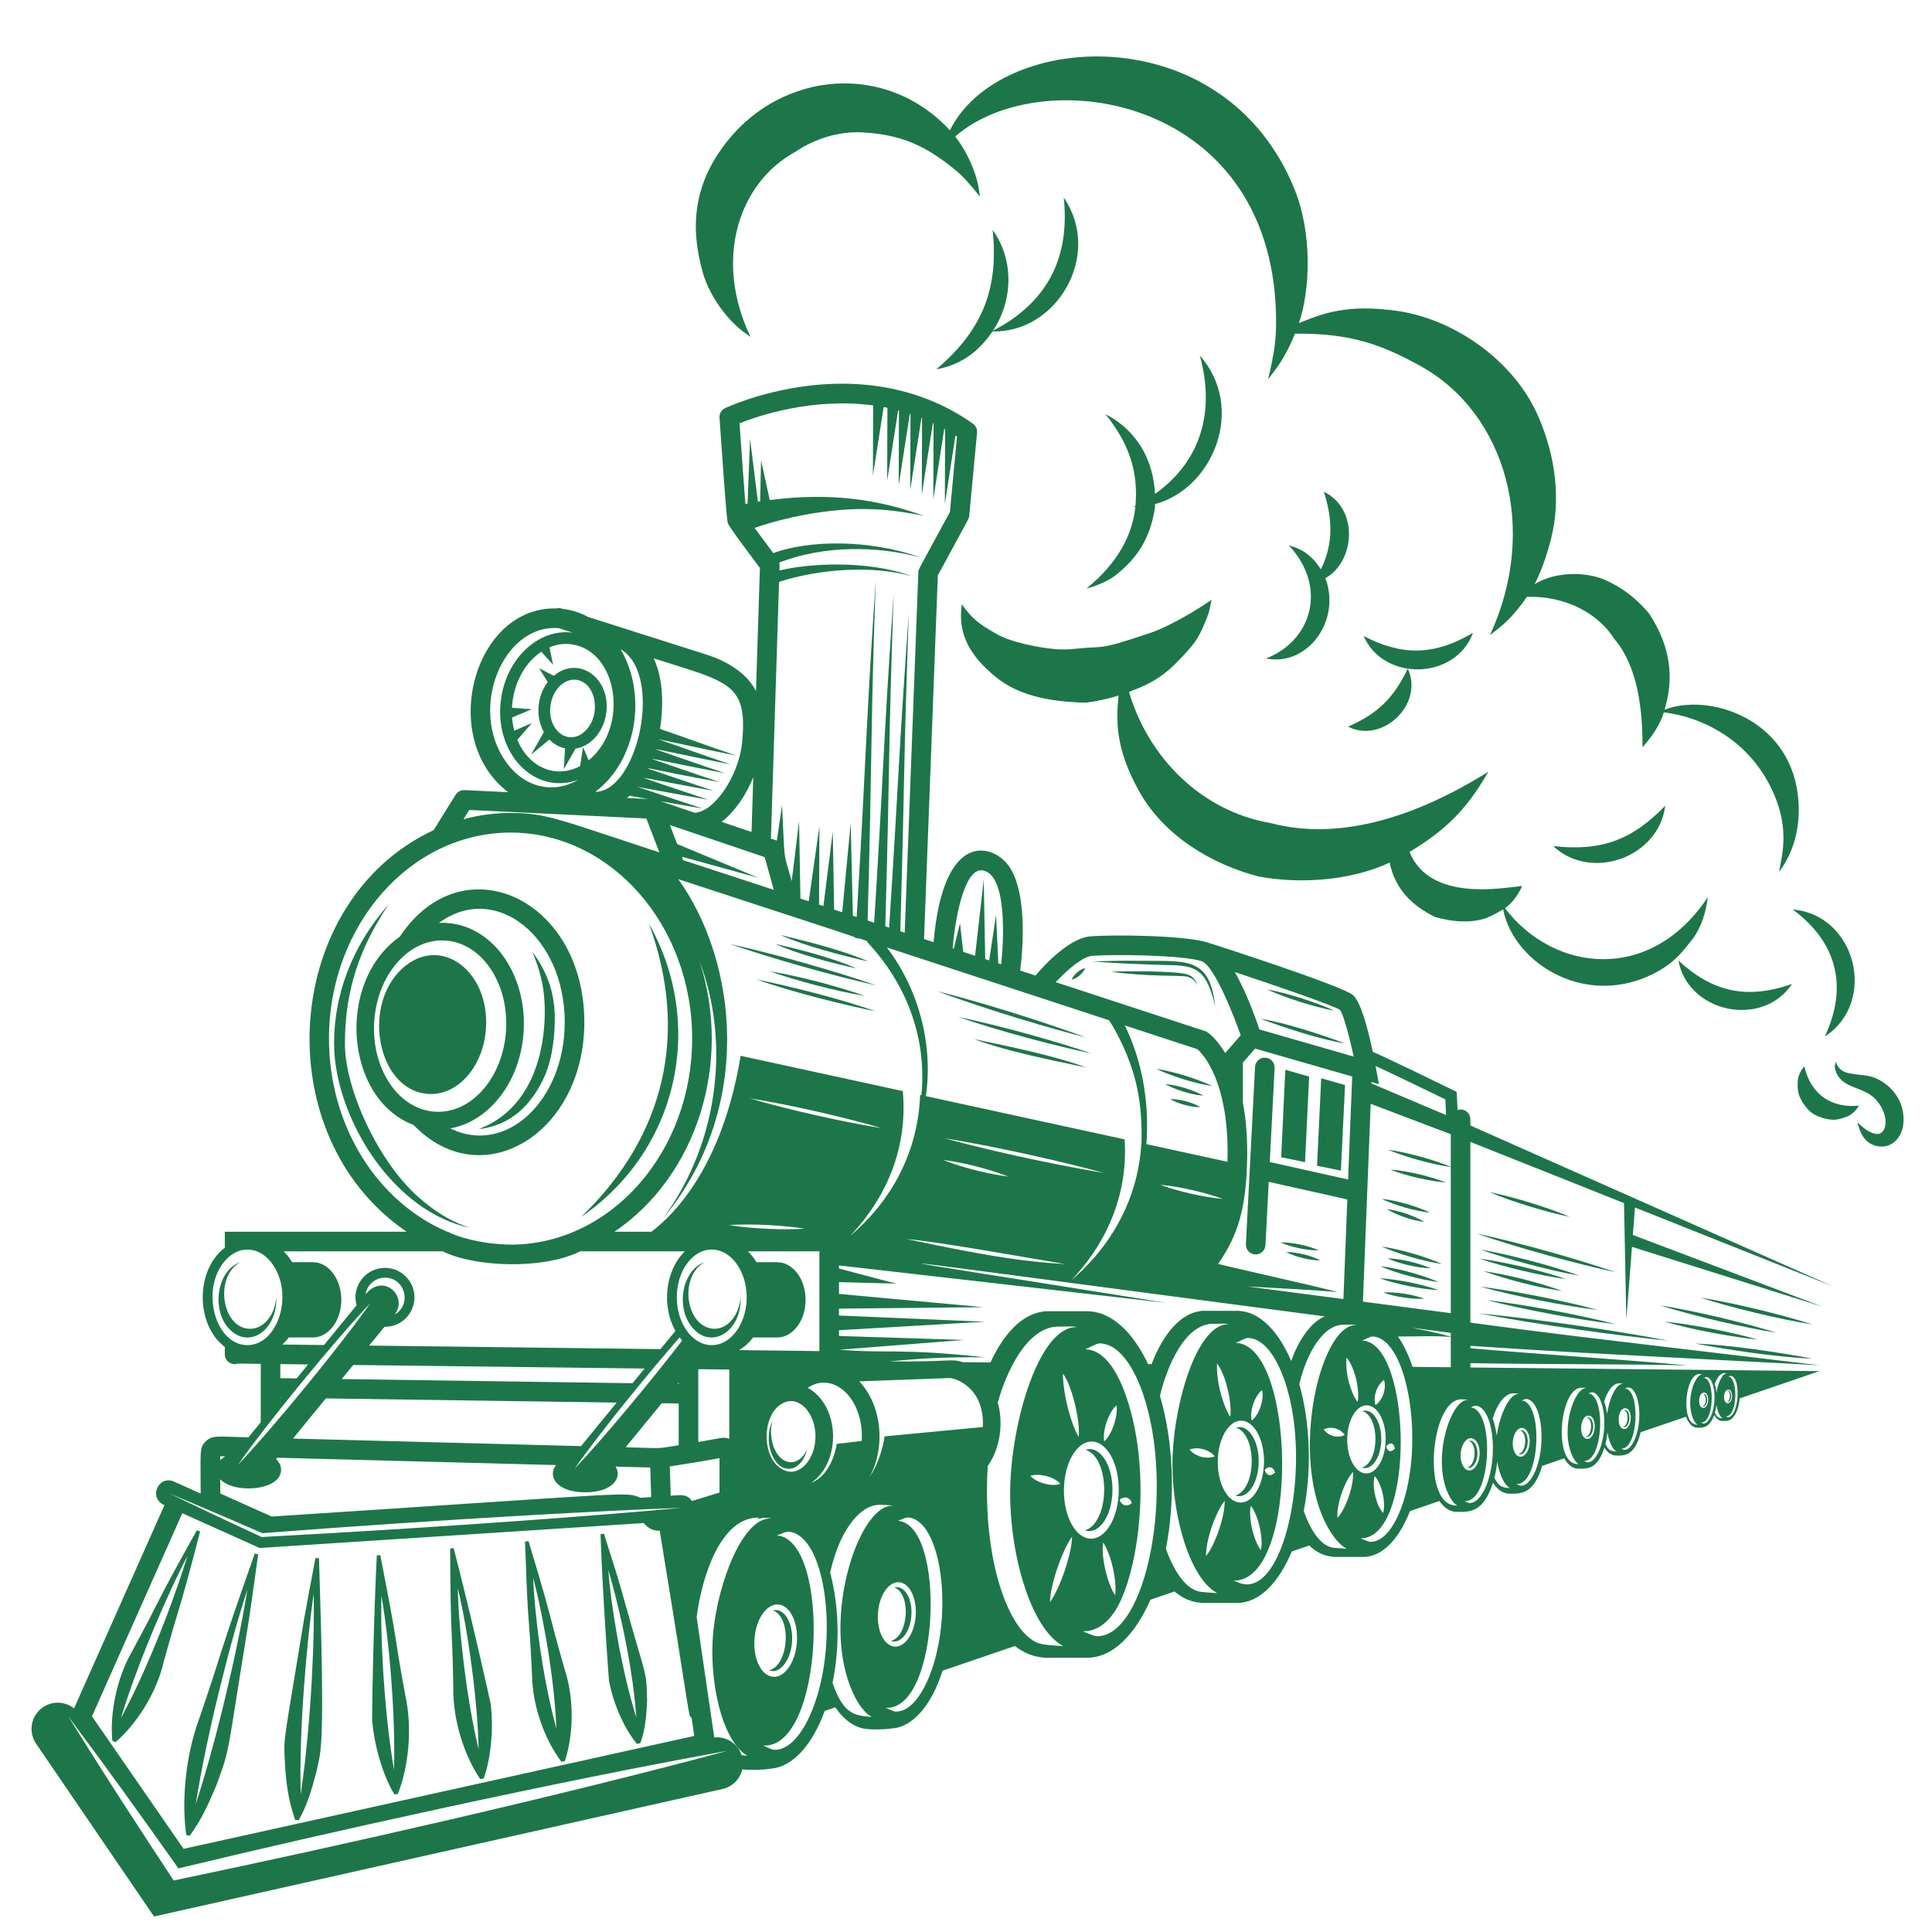 <svg xmlns="http://www.w3.org/2000/svg" xmlns:xlink="http://www.w3.org/1999/xlink" width="500" zoomAndPan="magnify" viewBox="0 0 375 375" height="500" preserveAspectRatio="xMidYMid meet" version="1.0"><defs><clipPath id="49cc058d10"><path d="M 356 206 L 369.828 206 L 369.828 223 L 356 223 Z M 356 206 " clip-rule="nonzero"/></clipPath></defs><path fill="#1d764a" d="M 172.922 318.5 C 174.82 319.199 176.695 316.754 176.902 313.52 C 177.113 310.277 175.566 307.645 173.598 308.125 C 176.91 309.348 176.367 317.66 172.922 318.5 Z M 172.922 318.5 " fill-opacity="1" fill-rule="nonzero"/><path fill="#1d764a" d="M 294.754 282.25 C 295.602 282.562 296.438 281.469 296.531 280.023 C 296.625 278.578 295.934 277.398 295.055 277.613 C 296.535 278.16 296.293 281.875 294.754 282.25 Z M 294.754 282.25 " fill-opacity="1" fill-rule="nonzero"/><path fill="#1d764a" d="M 284.77 284.859 C 285.719 285.211 286.66 283.988 286.766 282.363 C 286.871 280.738 286.094 279.418 285.105 279.656 C 286.77 280.27 286.496 284.438 284.77 284.859 Z M 284.77 284.859 " fill-opacity="1" fill-rule="nonzero"/><path fill="#1d764a" d="M 316.266 275.402 C 316.332 274.359 315.832 273.512 315.199 273.668 C 316.266 274.062 316.09 276.734 314.984 277.004 C 315.594 277.23 316.195 276.441 316.266 275.402 Z M 316.266 275.402 " fill-opacity="1" fill-rule="nonzero"/><path fill="#1d764a" d="M 309.234 277.086 C 309.309 275.914 308.75 274.965 308.039 275.137 C 309.238 275.578 309.043 278.578 307.797 278.883 C 308.48 279.137 309.16 278.25 309.234 277.086 Z M 309.234 277.086 " fill-opacity="1" fill-rule="nonzero"/><path fill="#1d764a" d="M 335.164 272.152 C 335.57 272.301 335.969 271.781 336.016 271.09 C 336.059 270.398 335.73 269.836 335.309 269.938 C 336.016 270.199 335.902 271.973 335.164 272.152 Z M 335.164 272.152 " fill-opacity="1" fill-rule="nonzero"/><path fill="#1d764a" d="M 330.402 273.016 C 330.859 273.184 331.305 272.594 331.355 271.824 C 331.406 271.051 331.035 270.418 330.562 270.535 C 331.355 270.828 331.227 272.816 330.402 273.016 Z M 330.402 273.016 " fill-opacity="1" fill-rule="nonzero"/><path fill="#1d764a" d="M 53.621 251.691 C 53.43 255.207 51.199 257.918 48.566 257.918 C 43.023 257.918 41.539 247.742 46.652 244.988 C 41.82 246.598 40.824 255.273 45.242 258.621 C 49.109 261.551 53.914 257.617 53.621 251.691 Z M 53.621 251.691 " fill-opacity="1" fill-rule="nonzero"/><path fill="#1d764a" d="M 134.348 257.637 C 138.074 262.172 144.07 258.348 143.742 251.691 C 143.531 255.562 140.793 258.574 137.723 257.793 C 132.891 256.566 132.012 247.551 136.773 244.988 C 132.535 246.402 131.008 253.566 134.348 257.637 Z M 134.348 257.637 " fill-opacity="1" fill-rule="nonzero"/><path fill="#1d764a" d="M 268.105 279.402 C 268.133 275.977 266.414 273.277 264.441 273.887 C 267.875 275.004 267.797 283.793 264.352 284.859 C 266.312 285.5 268.078 282.82 268.105 279.402 Z M 268.105 279.402 " fill-opacity="1" fill-rule="nonzero"/><path fill="#1d764a" d="M 244.316 283.727 C 244.352 279.605 242.281 276.363 239.91 277.098 C 244.035 278.438 243.945 289.008 239.801 290.289 C 242.164 291.059 244.281 287.832 244.316 283.727 Z M 244.316 283.727 " fill-opacity="1" fill-rule="nonzero"/><path fill="#1d764a" d="M 149.262 324.223 C 151.402 325.012 153.5 322.246 153.738 318.629 C 153.973 314.984 152.23 312.027 150.02 312.566 C 153.742 313.941 153.137 323.281 149.262 324.223 Z M 149.262 324.223 " fill-opacity="1" fill-rule="nonzero"/><path fill="#1d764a" d="M 215.93 289.262 C 215.973 284.371 213.516 280.527 210.707 281.395 C 215.602 282.988 215.492 295.527 210.574 297.047 C 213.383 297.961 215.891 294.125 215.93 289.262 Z M 215.93 289.262 " fill-opacity="1" fill-rule="nonzero"/><path fill="#1d764a" d="M 153.086 285.09 C 154.953 285.09 156.223 283.168 156.691 281.305 C 155.441 284.02 153.07 284.559 151.379 282.824 C 149.91 281.316 149.258 278.438 149.926 275.793 C 148.098 279.762 150.02 285.09 153.086 285.09 Z M 153.086 285.09 " fill-opacity="1" fill-rule="nonzero"/><path fill="#1d764a" d="M 38.207 297.02 C 29.305 312.996 31.926 308.887 25.816 320.199 C 22.547 325.711 21.305 332.828 21.801 337.887 L 22.438 338.141 C 26.379 334.762 30.34 328.746 31.77 322.586 C 35.199 310.105 34.184 315.148 38.844 297.273 Z M 23.457 333.523 C 26.836 322.375 32.992 308.387 36.371 302.035 C 34.844 307.184 29.688 322.004 23.457 333.523 Z M 23.457 333.523 " fill-opacity="1" fill-rule="nonzero"/><path fill="#1d764a" d="M 36.16 356.164 L 36.824 356.324 C 39.129 353.141 40.391 350.348 42.035 346.438 C 44.766 338.918 43.883 341.613 48.27 314.672 C 49.047 309.359 48.676 311.965 50.113 301.703 L 49.445 301.539 C 41.637 323.758 44.137 317.52 38.781 333.27 C 35.859 341.039 35.254 350.102 36.16 356.164 Z M 37.992 350.18 C 40.035 337.172 44.57 319.062 48.012 308.531 C 46.262 319.641 42.078 337.699 37.992 350.18 Z M 37.992 350.18 " fill-opacity="1" fill-rule="nonzero"/><path fill="#1d764a" d="M 57.301 353.246 L 57.984 353.301 C 59.516 350.496 60.301 348.203 61.461 343.707 C 62.254 339.766 63.148 340.402 61.918 302.461 L 61.234 302.406 C 59.488 311.648 59.918 309.332 59.051 314.102 C 55.215 337.539 55.023 337.309 55.254 341.227 C 55.441 345.469 55.883 349.305 57.301 353.246 Z M 60.879 309.352 C 61.09 316.129 60.598 332.988 58.375 348.273 C 57.973 335.594 59.672 317.668 60.879 309.352 Z M 60.879 309.352 " fill-opacity="1" fill-rule="nonzero"/><path fill="#1d764a" d="M 76.52 348.273 L 77.203 348.223 C 79.344 342.949 80.059 335.336 78.684 329.156 C 75.926 314.047 77.781 322.148 73.812 301.855 L 73.133 301.906 C 72.496 315.406 72.211 330.258 72.234 333.836 C 72.605 338.547 74.148 344.234 76.52 348.273 Z M 74.039 309.754 C 75.574 318.52 76.785 333.117 76.48 343.504 C 74.676 333.211 73.789 318.477 74.039 309.754 Z M 74.039 309.754 " fill-opacity="1" fill-rule="nonzero"/><path fill="#1d764a" d="M 93.199 345.309 L 93.879 345.223 C 95.402 340.922 95.801 335.215 95.23 330.648 C 95.152 330.27 91.668 314.457 88.051 300.48 L 87.371 300.57 C 87.48 319.531 87.738 314.094 87.988 327.48 C 87.855 333.977 90.238 340.98 93.199 345.309 Z M 92.902 339.555 C 90.621 330.113 89.023 316.445 88.855 308.258 C 90.824 316.414 92.715 330.004 92.902 339.555 Z M 92.902 339.555 " fill-opacity="1" fill-rule="nonzero"/><path fill="#1d764a" d="M 108.961 341.945 L 109.637 341.832 C 111.266 336.973 111.551 329.898 109.594 323.996 C 106.035 311.582 107.84 316.57 102.586 299.125 L 101.91 299.234 C 102.586 318.676 102.59 311.004 103.266 325.039 C 103.309 331.148 105.801 337.793 108.961 341.945 Z M 107.988 335.5 C 105.188 325.344 103.711 312.516 103.477 306.227 C 104.605 310.344 107.551 323.844 107.988 335.5 Z M 107.988 335.5 " fill-opacity="1" fill-rule="nonzero"/><path fill="#1d764a" d="M 123.605 338.48 L 124.277 338.363 C 124.91 336.547 125.391 334.938 125.605 330.055 C 125.465 323.867 125.488 326.176 121.078 310.277 C 119.855 305.977 120.246 307.223 117.227 297.688 L 116.555 297.805 C 117.023 310.633 118.16 325.777 118.199 326.16 C 118.93 330.234 120.879 335.098 123.605 338.48 Z M 123.516 333.367 C 120.426 323.582 118.477 310.516 118.066 304.746 C 119.316 308.707 122.703 321.875 123.516 333.367 Z M 123.516 333.367 " fill-opacity="1" fill-rule="nonzero"/><path fill="#1d764a" d="M 80.27 218.352 C 93.492 232.117 113.418 220.078 113.418 198.41 C 113.418 174.441 89.785 163.484 77.609 181.801 C 65.125 190.602 66.949 213.34 80.27 218.352 Z M 109.613 198.41 C 109.613 213.586 98.207 224.379 87.387 219.02 C 95.027 217.676 101.102 209.84 101.648 200.078 C 102.273 188.867 95.336 179.113 85.797 179.113 C 85.797 183.66 85.797 183.688 85.797 179.113 C 85.598 179.113 85.402 179.121 85.203 179.129 C 96.176 171.094 109.613 181.777 109.613 198.41 Z M 86.359 182.551 C 93.43 182.945 98.746 190.707 98.23 199.887 C 97.715 209.062 91.566 216.184 84.496 215.789 C 76.688 215.352 71.16 205.969 72.918 195.93 C 74.305 187.988 79.973 182.191 86.359 182.551 Z M 86.359 182.551 " fill-opacity="1" fill-rule="nonzero"/><path fill="#1d764a" d="M 83.211 212.336 C 88.938 212.656 93.918 206.891 94.336 199.457 C 94.941 188.664 86.027 181.852 78.883 187.32 C 69.891 194.203 73.016 211.766 83.211 212.336 Z M 83.211 212.336 " fill-opacity="1" fill-rule="nonzero"/><path fill="#1d764a" d="M 81.242 232.375 C 73.445 225.551 66.875 211.32 66.949 202.461 C 66.953 192.184 69.867 183.836 75.391 175.633 C 67.625 184.34 64.402 194.805 64.895 204.273 C 65.797 217.879 76.375 235.102 91.203 238.32 C 89.746 237.789 86.09 236.688 81.242 232.375 Z M 81.242 232.375 " fill-opacity="1" fill-rule="nonzero"/><path fill="#1d764a" d="M 92.879 219.168 C 99.098 218.488 103.242 214.465 105.777 208.746 C 107.309 205.129 107.734 200.617 107.676 197.156 C 107.57 192.023 105.848 188.113 103.309 184.738 C 104.121 186.676 104.629 187.992 105.234 190.797 C 106.359 195.832 106.816 213.941 92.879 219.168 Z M 92.879 219.168 " fill-opacity="1" fill-rule="nonzero"/><path fill="#1d764a" d="M 125.965 179.301 C 133.629 200.23 129.332 220.344 112.766 236.234 C 131.816 223.16 136.902 198.703 125.965 179.301 Z M 125.965 179.301 " fill-opacity="1" fill-rule="nonzero"/><path fill="#1d764a" d="M 104.652 129.715 L 106.316 132.395 C 104.238 135.113 103.895 139.113 105.566 142.09 L 103.098 146.457 L 106.637 143.547 C 107.484 144.426 108.52 145.008 109.668 145.25 L 109.449 149.281 L 111.711 145.305 C 114.754 144.828 117.188 141.965 117.672 138.406 C 118.602 131.621 112.309 127.129 107.492 131.168 Z M 111.895 131.953 C 115.738 132.48 116.801 138.859 113.531 141.934 C 110.316 144.949 106.191 141.738 106.852 136.926 C 107.273 133.855 109.543 131.629 111.895 131.953 Z M 111.895 131.953 " fill-opacity="1" fill-rule="nonzero"/><path fill="#1d764a" d="M 151.488 181.48 C 156.305 183.664 163.277 185.418 168.59 186.637 C 163.82 184.52 156.66 182.715 151.488 181.48 Z M 151.488 181.48 " fill-opacity="1" fill-rule="nonzero"/><path fill="#1d764a" d="M 141.68 183.23 C 149.738 186.02 161.633 189.395 170.102 191.262 C 162.039 188.469 150.16 185.102 141.68 183.23 Z M 141.68 183.23 " fill-opacity="1" fill-rule="nonzero"/><path fill="#1d764a" d="M 150.477 183.23 C 154.953 185.227 161.762 187.008 166.262 187.977 C 161.816 185.992 155.023 184.211 150.477 183.23 Z M 150.477 183.23 " fill-opacity="1" fill-rule="nonzero"/><path fill="#1d764a" d="M 167.832 193.297 C 162.672 191.449 154.973 189.441 149.398 188.523 C 154.594 190.379 162.289 192.383 167.832 193.297 Z M 167.832 193.297 " fill-opacity="1" fill-rule="nonzero"/><path fill="#1d764a" d="M 169.941 196.297 C 163.066 193.816 152.918 191.355 146.855 190.105 C 153.883 192.641 164.117 195.102 169.941 196.297 Z M 169.941 196.297 " fill-opacity="1" fill-rule="nonzero"/><path fill="#1d764a" d="M 181.965 192.41 C 191.988 196.16 205.031 199.934 210.781 201.363 C 206.898 199.91 193.676 195.332 181.965 192.41 Z M 181.965 192.41 " fill-opacity="1" fill-rule="nonzero"/><path fill="#1d764a" d="M 211.852 204.469 C 204.914 202.086 194.023 199.047 185.957 197.387 C 194.098 200.184 205.07 203.074 211.852 204.469 Z M 211.852 204.469 " fill-opacity="1" fill-rule="nonzero"/><path fill="#1d764a" d="M 210.801 207.195 C 204.711 204.91 195.977 203.141 189.066 201.695 C 194.645 203.785 201.836 205.324 210.801 207.195 Z M 210.801 207.195 " fill-opacity="1" fill-rule="nonzero"/><path fill="#1d764a" d="M 224.406 207.469 C 225.066 207.785 230.008 210.012 235.277 210.781 C 232.711 209.555 228.164 208.023 224.406 207.469 Z M 224.406 207.469 " fill-opacity="1" fill-rule="nonzero"/><path fill="#1d764a" d="M 233.574 212.656 C 231.539 211.52 228.43 210.594 226.145 210.422 C 226.527 210.637 229.863 212.383 233.574 212.656 Z M 233.574 212.656 " fill-opacity="1" fill-rule="nonzero"/><path fill="#1d764a" d="M 233.016 214.891 C 231.422 213.949 228.957 213.305 227.133 213.336 C 228.719 214.273 231.184 214.922 233.016 214.891 Z M 233.016 214.891 " fill-opacity="1" fill-rule="nonzero"/><path fill="#1d764a" d="M 254.105 208.969 L 249.48 207.641 L 248.676 224.621 L 253.305 225.57 Z M 254.105 208.969 " fill-opacity="1" fill-rule="nonzero"/><path fill="#1d764a" d="M 261.07 210.617 L 256.445 209.289 L 255.641 226.27 L 260.27 227.219 Z M 261.07 210.617 " fill-opacity="1" fill-rule="nonzero"/><path fill="#1d764a" d="M 29.898 371.992 L 140.242 347.242 C 142.207 346.805 143.641 345.281 144.074 343.445 C 145.629 343.57 148.129 343.566 149.602 343.293 C 153.871 342.992 157.703 338.629 160.074 332.09 C 160.75 331.859 161.434 331.625 162.129 331.387 C 163.891 333.938 166.059 335.484 168.438 335.617 C 168.426 335.664 171.328 335.781 173.223 335.473 C 177.285 335.188 180.895 330.77 182.957 324.281 C 187.449 322.75 192.145 321.145 196.992 319.488 C 198.664 320.809 200.559 321.594 202.672 321.746 C 202.672 321.789 202.035 321.773 210.98 321.773 C 215.879 321.773 220.277 317.422 223.297 310.508 C 224.855 309.977 226.418 309.441 227.984 308.906 C 229.48 310.203 231.199 310.969 233.137 311.105 C 233.137 311.148 232.602 311.133 240.145 311.133 C 244.387 311.133 248.184 307.25 250.734 301.137 C 251.867 300.75 252.996 300.363 254.129 299.977 C 255.461 301.273 257.023 302.047 258.809 302.176 C 258.809 302.219 258.367 302.199 264.637 302.199 C 268.301 302.199 271.562 298.719 273.68 293.297 C 275.594 292.641 277.492 291.992 279.379 291.348 C 280.258 292.609 281.336 293.375 282.52 293.441 C 282.52 293.441 282.52 293.445 282.52 293.445 C 285.195 293.512 287.895 293.699 289.789 287.797 C 290.598 289.062 291.621 289.836 292.75 289.902 C 292.75 289.902 292.746 289.906 292.746 289.906 C 295.07 289.961 297.668 290.18 299.332 284.531 C 300.777 284.035 302.203 283.551 303.613 283.066 C 304.293 284.262 305.188 285 306.18 285.055 C 306.18 285.059 306.18 285.062 306.18 285.062 C 308.098 285.109 310.051 285.246 311.41 280.992 C 311.996 281.902 312.73 282.461 313.543 282.508 C 313.543 282.512 313.539 282.516 313.539 282.516 C 315 282.551 317.324 282.832 318.445 277.996 C 321.543 276.938 324.488 275.934 327.258 274.988 C 327.723 276.238 328.469 277.059 329.328 277.109 C 329.328 277.109 329.328 277.113 329.328 277.113 C 330.441 277.141 331.773 277.281 332.711 274.66 C 333.113 275.348 333.633 275.766 334.211 275.801 C 334.211 275.801 334.207 275.805 334.207 275.805 C 334.457 275.809 335 275.832 335.25 275.762 C 336.473 275.656 337.5 273.805 337.668 271.43 C 347.367 268.113 353.16 266.133 353.16 266.133 L 285.398 265.426 L 285.398 264.586 C 299.379 264.844 315.117 264.73 327.555 265.023 C 315.141 263.879 299.27 262.902 285.398 261.691 L 285.398 261.227 C 304.824 262.492 296.25 261.996 353.16 264.992 C 296.469 258.246 305.301 259.344 285.398 256.723 L 285.398 221.637 C 288.426 222.844 312.18 232.309 315.219 233.52 L 315.672 256.191 L 316.762 242.012 L 353.754 253.629 L 316.938 239.707 L 317.348 234.371 C 337.594 242.438 355.824 249.703 355.824 249.703 C 354.625 249.172 345.578 245.156 285.398 218.457 L 285.398 217.25 C 285.398 216.004 284.195 215.039 282.918 215.449 L 282.742 211.93 C 280.387 210.777 268.828 205.141 266.457 204.164 C 265.441 199.336 264.086 194.418 262.594 193.133 C 260.484 191.312 234.699 183.004 234.32 182.918 C 229.758 181.52 216.043 181.406 211.707 181.734 C 207.645 182.043 202.93 187.066 200.98 189.352 C 200.004 189.031 199.02 188.707 198.023 188.383 C 198.559 184.051 199.48 172.836 195.586 167.793 C 192.57 163.887 183.117 161.051 181.203 182.875 C 180.59 182.672 179.977 182.473 179.359 182.27 L 182.031 111.68 C 188.422 99.898 188.074 100.672 188.125 100.125 L 189.645 83.973 C 189.711 83.293 189.406 82.637 188.852 82.242 C 179.906 75.898 168.742 73.367 156.57 74.922 C 147.438 76.086 141.008 79.098 140.738 79.223 C 140.031 79.559 139.602 80.293 139.656 81.074 C 141.004 100.699 141.176 101.223 141.27 101.5 C 141.375 101.816 141.551 102.344 147.496 110.234 L 146.738 134.145 C 144.934 130.566 141.02 128.309 137.188 127.078 L 114.18 119.762 C 111.508 118.309 109.477 118.266 109.016 118.121 C 108.66 118.004 108.293 118.008 107.957 118.098 C 91.918 117.715 84.973 143.438 98.656 153.77 L 90.152 153.359 C 89.465 153.328 88.812 153.668 88.445 154.254 C 83.324 162.484 84.324 160.871 84.172 161.129 C 54.625 174.891 51.535 220.465 78.93 239.078 L 43.637 239.078 L 43.637 242.176 C 37.922 246.508 37.922 257.117 43.637 261.449 L 43.637 262.875 C 43.637 264.188 44.941 265.098 46.168 264.668 L 50.613 264.723 L 50.613 276.059 L 48.207 278.996 C 42.023 278.832 41.195 278.543 39.938 279.77 C 38.656 281.016 38.949 281.609 38.949 289.898 L 33.777 287.574 C 30.844 286.258 28.648 290.688 31.914 292.156 L 14.371 331.598 C 12.676 330.246 10.23 330.086 8.34 331.375 C 6.02 332.957 5.422 336.121 7.004 338.438 Z M 332.863 274.188 C 333 273.723 333.098 273.246 333.164 272.664 C 333.285 273.516 333.629 274.863 334.367 275.297 C 333.754 275.234 333.309 275.254 332.863 274.188 Z M 335.891 267.043 C 338.094 267.242 337.488 275.195 335.344 275.074 C 335.266 275.07 335.023 274.949 334.949 274.918 C 337.277 275.055 337.422 267.316 335.453 267.18 C 335.574 267.148 335.766 267.031 335.891 267.043 Z M 335.5 269.723 C 336.195 269.762 336.449 271.227 335.902 272.031 C 335.699 272.328 335.402 272.496 335.098 272.309 C 334.266 271.797 334.617 269.672 335.5 269.723 Z M 334.758 266.523 C 334.836 266.527 335.176 266.523 335.25 266.559 C 334.297 266.492 333.441 268.531 333.172 270.293 C 333.109 269.742 333.004 269.188 332.836 268.652 C 333.164 267.633 333.879 266.449 334.758 266.523 Z M 331.215 267.285 C 332.656 267.414 333.238 271.184 332.406 274.023 C 332.145 274.906 331.512 276.348 330.602 276.297 C 330.516 276.289 330.242 276.156 330.16 276.121 C 332.715 276.27 332.949 267.59 330.723 267.438 C 330.859 267.402 331.078 267.273 331.215 267.285 Z M 330.773 270.293 C 331.93 270.355 331.738 273.348 330.582 273.281 C 329.426 273.215 329.617 270.227 330.773 270.293 Z M 329.945 266.699 C 330.031 266.707 330.414 266.703 330.496 266.742 C 329.16 266.648 327.352 270.887 328.363 274.609 C 328.609 275.508 328.996 276.242 329.508 276.547 C 329.332 276.527 329.223 276.516 329.152 276.504 C 326.176 276.102 327.086 266.461 329.945 266.699 Z M 308.359 274.773 C 310.105 274.871 309.812 279.383 308.066 279.281 C 306.324 279.184 306.617 274.672 308.359 274.773 Z M 311.613 280.293 C 311.805 279.547 311.93 278.785 312 278.027 C 312.199 279.238 312.723 281.129 313.781 281.75 C 312.812 281.648 312.258 281.664 311.613 280.293 Z M 315.484 273.34 C 317.039 273.43 316.777 277.449 315.223 277.363 C 313.668 277.273 313.93 273.254 315.484 273.34 Z M 316.078 269.301 C 317.949 269.469 318.812 274.328 317.707 278.25 C 317.359 279.477 316.496 281.484 315.254 281.414 C 315.137 281.406 314.77 281.227 314.66 281.18 C 318.035 281.379 318.453 269.715 315.418 269.508 C 315.598 269.457 315.887 269.281 316.078 269.301 Z M 314.371 268.512 C 314.488 268.523 315 268.52 315.109 268.57 C 313.625 268.465 312.301 271.734 311.938 274.445 C 311.828 273.645 311.641 272.801 311.371 272.027 C 311.832 270.441 312.938 268.395 314.371 268.512 Z M 308.984 270.23 C 311.141 270.355 312.172 276.125 310.746 280.629 C 310.348 281.891 309.414 283.902 308.102 283.828 C 307.969 283.82 307.559 283.617 307.434 283.566 C 311.184 283.785 311.762 270.707 308.285 270.469 C 308.414 270.434 308.852 270.223 308.984 270.23 Z M 307.109 269.355 C 307.242 269.367 307.816 269.359 307.941 269.418 C 305.621 269.254 302.805 277.242 305.16 282.539 C 305.5 283.305 305.934 283.902 306.449 284.207 C 306.184 284.18 306.02 284.16 305.91 284.145 C 301.383 283.531 302.836 268.996 307.109 269.355 Z M 138.445 316.746 C 137.535 325.949 140.027 337.84 145.062 340.805 C 144.605 340.754 144.246 340.715 143.953 340.68 C 143.227 338.484 141.043 336.992 138.641 337.23 L 135.219 313.898 C 136.191 306.18 139.855 294.328 147.395 294.57 L 146.719 294.863 L 148.336 294.598 C 148.914 294.617 149.508 294.66 149.707 294.754 C 144.25 294.367 139.406 307.039 138.445 316.746 Z M 119.699 272.242 L 112.781 280.691 C 97.105 280.281 68.691 279.531 56.867 279.223 L 63.25 271.43 Z M 66.328 267.672 L 68.566 264.941 L 125.113 265.633 L 122.777 268.484 Z M 131.914 259.582 C 132.074 259.793 132.238 259.996 132.41 260.191 C 126.555 267.824 117.195 279.125 111.516 285.086 C 116.844 277.48 126.633 265.617 131.914 259.582 Z M 135.832 186.738 C 141.469 201.477 139.961 221.148 128.73 236.441 C 146.332 215.254 143.238 186.848 131.66 170.648 C 168.684 182.77 166.043 181.824 166.027 182.102 C 166.914 182.145 166.41 182.027 168.406 182.684 L 168.285 182.797 C 176.461 191.504 179.871 202.148 178.844 212.566 L 178.602 212.516 C 178.18 223.426 173.262 232.879 164.973 239.93 C 172.449 232.047 176.176 222.379 175.238 211.781 L 143.758 204.93 C 140.195 226.59 130.664 235.918 126.434 239.078 L 119.273 239.078 C 135.383 228.133 142.094 206.156 135.832 186.738 Z M 195.676 228.363 C 193.27 228.074 187.793 227.039 183.047 225.141 C 186.695 225.578 192.02 226.895 195.676 228.363 Z M 183.336 220.93 C 193.883 222.633 207.062 225.676 214.289 227.664 C 209.484 226.887 195.668 224.32 183.336 220.93 Z M 206.828 245.367 C 197.301 244.789 189.91 243.418 175.973 240.496 C 180.086 240.895 184.391 241.5 206.828 245.367 Z M 218.328 199.035 C 225.895 201.516 231.09 203.215 232.418 203.652 C 233.441 204.551 238.691 209.969 238.254 225.5 L 222.52 222.074 C 223.137 213.496 221.535 205.578 218.328 199.035 Z M 241.238 213.992 L 241.238 206.262 L 243.609 203.527 L 262.465 208.949 C 262.426 209.352 261.684 228.562 261.668 228.941 L 246.461 225.543 L 247.402 207.293 C 247.457 206.242 246.648 205.348 245.602 205.297 C 244.551 205.238 243.656 206.047 243.605 207.094 L 241.828 241.488 C 241.773 242.574 242.637 243.488 243.73 243.488 C 244.734 243.488 245.574 242.703 245.625 241.688 L 246.262 229.395 L 261.516 232.805 L 260.754 252.148 L 242.105 249.703 C 247.516 250.012 254.375 250.34 259.602 250.777 C 252.641 248.977 244.098 247.199 236.434 245.324 C 240.391 239.637 241.762 234.465 242.047 225.973 C 242.207 221.191 241.859 217.242 241.238 213.992 Z M 225.188 229.961 C 229.125 230.301 234.363 231.59 237.359 232.719 C 234.051 232.434 228.773 231.309 225.188 229.961 Z M 257.125 255.508 C 254.492 256.648 252.207 259.793 250.617 264.156 C 248.07 258.199 244.324 254.43 240.145 254.43 C 232.602 254.43 233.145 254.41 233.129 254.465 C 229.258 254.855 225.824 258.789 223.516 264.777 L 222.84 264.773 C 219.844 258.441 215.637 254.508 210.98 254.508 C 207.676 254.508 206.012 254.508 202.672 254.508 C 202.605 254.762 197.035 254.141 192.246 264.453 L 186.895 264.395 C 184.465 263.637 184.711 264.375 172.672 264.246 C 179.883 263.562 183.68 263.414 191.172 263.449 C 174.785 261.66 171.875 262.742 162.988 261.977 L 187.125 260.082 L 162.848 259.312 L 162.848 258.195 L 191.176 256.547 L 162.848 255.34 L 162.848 254.004 L 190.922 253.723 L 162.848 251.145 L 162.848 248.859 L 173.938 249.152 L 162.848 246.219 L 162.848 245.617 L 226.453 252.895 C 162.07 242.543 154.535 242.059 257.125 255.508 Z M 236.195 264.645 C 236.195 264.645 236.246 264.664 236.418 264.914 C 238.066 267.309 239.16 272.516 238.789 274.992 C 237.723 273.461 236.195 269.219 236.207 265.117 C 236.203 265 236.223 264.75 236.195 264.645 Z M 150.844 244.988 L 146.828 244.988 C 146.352 244.195 145.793 243.484 145.172 242.879 L 159.043 242.879 L 159.043 262.246 L 143.434 262.055 C 144.469 261.469 145.398 260.633 146.176 259.605 L 150.844 259.605 C 153.895 259.605 156.367 256.332 156.367 252.297 C 156.367 248.258 153.895 244.988 150.844 244.988 Z M 156.191 238.488 C 152.312 238.754 145.98 238.527 141.488 237.785 C 146.156 237.469 152.504 237.875 156.191 238.488 Z M 145.539 213.191 C 153.926 214.516 164.73 217.078 171.098 218.965 C 164.074 217.855 153.289 215.48 145.539 213.191 Z M 152.336 272.18 C 155.363 271.004 158.285 274.496 158.285 278.805 C 158.285 283.125 155.352 286.602 152.336 285.426 C 147.594 283.582 147.648 274.004 152.336 272.18 Z M 156.789 269.375 C 161.824 265.98 167.746 271.578 167.262 279.695 C 165.52 279.898 164.418 280.027 162.402 280.262 C 162.402 280.262 161.672 286.137 157.469 287.812 C 163.402 283.691 163.02 272.797 156.789 269.375 Z M 139.965 242.879 C 142.465 243.836 144.055 246.484 144.641 249.152 C 145.945 255.09 142.672 261.09 138.145 261.09 C 134.367 261.09 131.367 256.863 131.367 251.812 C 131.367 245.754 135.609 241.215 139.965 242.879 Z M 135.535 265.758 L 141.551 265.832 L 141.551 279.289 C 140.434 278.832 140.191 279.109 135.535 279.895 C 135.535 264.84 135.535 267.012 135.535 265.758 Z M 131.734 268.352 C 131.734 268.438 131.734 268.527 131.734 268.613 L 131.52 268.609 Z M 128.441 272.367 L 131.734 272.414 C 131.734 275.164 131.73 278.113 131.73 280.52 C 127.258 281.234 129.133 281.117 121.441 280.914 Z M 139.652 283.027 L 139.652 289.703 L 134.297 291.348 C 133.352 289.871 131.926 290.219 130.188 290.328 L 130.008 284.637 C 132.656 284.242 137.254 283.477 139.652 283.027 Z M 146.438 318.211 C 146.688 314.336 148.738 311.297 151.016 311.426 C 153.293 311.555 154.934 314.801 154.68 318.68 C 154.43 322.559 152.379 325.598 150.102 325.469 C 147.824 325.34 146.184 322.09 146.438 318.211 Z M 157.16 333.082 C 155.84 335.992 153.379 339.809 150.207 339.629 C 149.793 339.605 148.516 338.965 148.129 338.812 C 160 339.508 161.359 298.75 150.777 298.027 C 151.348 297.875 152.465 297.242 153.09 297.297 C 160.648 298 163.098 319.988 157.16 333.082 Z M 166.273 329.977 C 167.094 331.453 168.07 332.602 169.188 333.258 C 166.359 332.957 163.777 333.184 161.602 326.637 C 162.98 319.941 162.957 312.07 161.129 305.242 C 163.145 296.227 167.48 291.801 171.016 292.098 C 171.379 292.129 172.98 292.113 173.316 292.273 C 166.492 291.793 158.613 316.215 166.273 329.977 Z M 170.406 313.152 C 170.633 309.699 172.457 306.996 174.48 307.109 C 176.508 307.223 177.969 310.117 177.742 313.566 C 177.52 317.02 175.695 319.723 173.668 319.609 C 171.645 319.496 170.184 316.602 170.406 313.152 Z M 180.477 325.129 C 179.324 328.098 176.949 332.391 173.762 332.211 C 173.395 332.188 172.258 331.621 171.91 331.48 C 182.461 332.102 183.699 295.832 174.27 295.188 C 174.777 295.051 175.773 294.488 176.328 294.539 C 182.734 295.133 185.145 313.117 180.477 325.129 Z M 190.766 276.984 C 190.762 276.984 171.664 278.805 171.664 278.805 C 171.68 279.301 170.965 283.461 168.766 286.73 C 171.984 280.824 171.137 272.738 166.789 268.121 C 176.848 267.75 174.293 267.844 184.285 267.477 C 185.152 267.445 191.145 269.078 190.766 276.984 Z M 200.379 318.336 C 195.277 314.988 191.246 302.75 191.594 287.684 C 191.617 286.598 191.664 285.551 191.73 284.523 C 194.199 281.027 194.773 276.16 193.668 272.238 C 195.324 266.227 199.449 257.273 205.668 257.492 C 206.199 257.508 208.512 257.367 209.016 257.582 C 206.156 257.523 203.582 260.324 201.496 264.551 C 198.438 270.746 196.426 280 196.113 287.758 C 195.605 300.145 199.676 315.883 206.371 319.512 C 202.242 319.27 201.586 319.125 200.379 318.336 Z M 209.379 278.898 C 208.066 276.789 206.391 271.289 206.301 266.625 C 207.875 268.5 209.699 275.434 209.379 278.898 Z M 205.82 288.023 C 204.074 288.66 201.051 287.715 199.996 286.457 C 201.527 285.902 204.617 286.578 205.82 288.023 Z M 203.805 310.965 C 203.863 307.578 206.152 300.922 208.09 298.27 C 208.02 301.621 205.766 308.289 203.805 310.965 Z M 206.504 289.191 C 206.547 283.984 208.965 279.781 211.906 279.801 C 214.848 279.824 217.195 284.062 217.148 289.27 C 217.105 294.477 214.688 298.68 211.746 298.656 C 208.809 298.637 206.461 294.398 206.504 289.191 Z M 216.695 272.766 C 217.078 274.719 215.867 278.414 214.332 279.77 C 213.914 277.664 215.273 274.027 216.695 272.766 Z M 216.441 309.613 C 214.949 307.477 213.676 302.117 214.113 299.391 C 215.711 301.695 216.848 307.102 216.441 309.613 Z M 212.906 317.594 C 212.375 317.59 210.684 316.82 210.168 316.641 C 212.816 316.664 214.812 315.09 216.297 312.898 C 219.926 307.543 222.816 293.098 220.605 279.246 C 219.645 273.23 216.691 262.012 210.633 261.895 C 211.145 261.723 212.859 260.746 213.387 260.75 C 217.625 260.781 220.441 266.414 221.82 270.43 C 228.184 288.938 222.578 317.664 212.906 317.594 Z M 217.312 291.109 C 218.242 290.309 219.301 290.594 219.695 291.75 C 218.762 292.559 217.707 292.254 217.312 291.109 Z M 233.434 309.004 C 229.926 308.879 227.473 303.945 226.301 300.617 C 228.121 291.324 227.879 280.258 225.152 270.934 C 226.48 265.25 230.051 256.75 235.664 256.945 C 236.113 256.961 238.062 256.84 238.488 257.023 C 232.539 256.895 228.055 271.484 227.609 282.461 C 227.184 292.891 230.605 306.164 236.258 309.227 C 234.457 309.121 233.434 309.004 233.434 309.004 Z M 235.793 282.684 C 234.168 283.301 231.98 282.703 230.883 281.363 C 232.488 280.758 234.684 281.32 235.793 282.684 Z M 234.094 302.02 C 233.992 299.125 235.918 293.512 237.703 291.32 C 237.797 294.199 235.891 299.816 234.094 302.02 Z M 236.367 283.668 C 236.406 279.277 238.445 275.734 240.922 275.754 C 243.402 275.77 245.379 279.344 245.344 283.73 C 245.305 288.121 243.266 291.664 240.789 291.648 C 238.309 291.629 236.332 288.055 236.367 283.668 Z M 244.961 269.82 C 245.438 271.551 244.391 274.652 242.965 275.727 C 242.48 273.988 243.543 270.898 244.961 269.82 Z M 244.742 300.883 C 243.332 299.105 242.258 294.586 242.785 292.266 C 244.293 294.176 245.238 298.73 244.742 300.883 Z M 240.492 307.219 C 240.066 307.051 239.656 306.875 239.457 306.805 C 252.344 306.926 251.523 260.879 239.848 260.656 C 240.281 260.512 241.727 259.691 242.168 259.691 C 244.445 259.711 246.516 261.711 248.129 265.035 C 255.605 280.426 249.879 310.934 240.492 307.219 Z M 245.48 285.285 C 246.328 284.426 247.207 284.738 247.488 285.824 C 246.66 286.664 245.766 286.398 245.48 285.285 Z M 262.605 285.719 C 262.852 288.258 261.203 292.902 259.602 294.617 C 259.363 292.215 260.922 287.535 262.605 285.719 Z M 256.934 277.438 C 258.316 276.77 260.145 277.238 261.016 278.535 C 259.633 279.207 257.809 278.727 256.934 277.438 Z M 261.496 279.352 C 261.527 275.703 263.223 272.754 265.285 272.77 C 267.344 272.785 268.992 275.758 268.961 279.406 C 268.93 283.059 267.234 286.004 265.172 285.988 C 263.109 285.977 261.465 283.004 261.496 279.352 Z M 268.641 267.836 C 269.137 269.512 268.414 271.707 266.984 272.746 C 266.453 270.98 267.293 268.824 268.641 267.836 Z M 268.461 293.672 C 267.129 292.234 266.227 288.477 266.832 286.504 C 268.227 288.016 269.039 291.809 268.461 293.672 Z M 281.594 259.504 L 281.594 265.387 L 274.18 265.309 C 273.41 263.02 272.449 261.023 271.344 259.414 C 275.23 259.438 278.309 259.23 281.594 259.504 Z M 281.594 258.715 L 281.594 259.457 C 276.34 257.855 267.992 256.934 281.594 258.715 Z M 290.066 286.828 C 290.312 285.875 290.5 284.82 290.609 283.676 C 290.883 285.363 291.621 287.984 293.082 288.844 C 291.801 288.711 290.969 288.746 290.066 286.828 Z M 293.629 279.859 C 293.73 278.316 294.543 277.109 295.449 277.16 C 296.355 277.211 297.008 278.504 296.906 280.047 C 296.809 281.59 295.992 282.797 295.086 282.746 C 294.18 282.695 293.527 281.402 293.629 279.859 Z M 296.277 271.543 C 299.078 271.801 300.176 279.512 298.246 284.902 C 297.73 286.336 296.633 288.461 295.129 288.379 C 294.965 288.367 294.457 288.113 294.301 288.051 C 298.996 288.328 299.617 272.125 295.355 271.832 C 295.602 271.766 296.023 271.52 296.277 271.543 Z M 293.898 270.453 C 294.062 270.465 294.777 270.457 294.93 270.531 C 292.867 270.387 291.027 274.926 290.52 278.691 C 290.352 277.441 290.07 276.285 289.738 275.324 C 290.379 273.121 291.914 270.285 293.898 270.453 Z M 286.477 272.844 C 289.703 273.145 290.895 282.211 288.543 288.219 C 287.961 289.699 286.777 291.82 285.191 291.73 C 285.008 291.723 284.438 291.438 284.262 291.367 C 289.547 291.676 290.191 273.496 285.445 273.172 C 285.719 273.098 286.195 272.82 286.477 272.844 Z M 285.551 279.148 C 286.566 279.207 287.301 280.656 287.188 282.387 C 287.074 284.117 286.16 285.473 285.145 285.414 C 284.129 285.355 283.395 283.906 283.508 282.176 C 283.621 280.445 284.535 279.09 285.551 279.148 Z M 283.812 271.621 C 283.996 271.637 284.797 271.629 284.969 271.711 C 281.527 271.469 277.594 283.781 281.453 290.641 C 281.859 291.367 282.344 291.934 282.895 292.258 C 282.516 292.215 282.281 292.188 282.133 292.168 C 275.887 291.316 277.848 271.125 283.812 271.621 Z M 266.219 210.031 L 267.656 210.445 C 267.059 207.219 267.074 207.285 267 206.906 C 270.145 208.352 276.199 211.273 280.531 213.387 L 280.684 216.434 C 279.328 215.863 267.613 210.898 266.207 210.301 Z M 266.051 214.254 C 266.438 214.398 281.328 220.047 281.594 220.148 L 281.594 226.48 C 278.641 225.227 273.312 223.684 269.41 223.16 C 273.141 224.742 278.457 226.09 281.594 226.508 L 281.594 254.883 L 264.543 252.645 Z M 266.32 259.414 C 273.488 259.465 276.906 281.75 271.41 294.07 C 269.965 297.312 268.059 299.281 265.984 299.27 C 265.613 299.266 264.414 298.723 264.066 298.598 C 274.871 298.699 273.996 260.398 264.391 260.215 C 264.734 260.098 265.961 259.41 266.32 259.414 Z M 269.074 280.699 C 269.812 279.828 270.551 280.066 270.746 281.148 C 270.031 281.996 269.277 281.812 269.074 280.699 Z M 263.512 272.137 C 262.559 270.953 261.395 267.879 261.324 264.969 C 261.309 264.469 261.352 263.531 261.352 263.531 C 261.352 263.531 261.793 263.891 262.383 265.184 C 263.551 267.738 263.812 270.754 263.512 272.137 Z M 258.945 298.332 C 259.691 299.344 260.512 300.129 261.402 300.613 C 259.902 300.523 259.055 300.426 259.055 300.426 C 256.094 300.324 254.031 296.102 253.059 293.27 C 254.617 285.289 254.328 276.207 252.195 268.656 C 253.633 262.57 256.898 256.988 260.91 257.129 C 261.285 257.141 262.906 257.039 263.258 257.191 C 255.801 257.031 249.633 285.684 258.945 298.332 Z M 260.098 196.016 C 260.758 196.938 261.863 200.953 262.75 205.078 L 244.457 199.816 C 243.562 197.172 241.836 192.469 239.684 188.676 C 248.719 191.672 258.531 195.082 260.098 196.016 Z M 211.996 185.523 C 216.246 185.203 229.504 185.367 233.227 186.559 C 235.852 187.496 239.895 198.297 240.816 200.941 L 237.809 204.41 C 236.914 202.91 235.633 201.211 234.184 200.23 C 234.113 200.207 205.082 190.695 204.918 190.641 C 207.211 188.176 210.168 185.664 211.996 185.523 Z M 190.586 168.934 C 195.484 169.43 194.863 182.262 194.332 187.176 C 194.145 187.113 193.961 187.051 193.773 186.992 L 193.336 177.613 L 191.996 186.41 C 191.742 186.324 191.488 186.242 191.23 186.16 L 190.941 170.738 L 189.262 185.512 C 188.5 185.262 187.73 185.012 186.965 184.762 L 186.332 179.191 L 185.125 184.156 C 185.059 184.137 184.988 184.113 184.922 184.09 C 185.289 178.859 187.082 168.586 190.586 168.934 Z M 215.266 198.031 C 215.875 198.953 216.375 199.852 216.836 200.707 C 220.727 208.176 221.723 214.16 221.57 221.867 L 221.547 221.863 C 221.016 231.398 216.703 241.035 207.957 248.473 C 215.543 240.473 218.941 230.836 218.285 221.152 L 179.711 212.754 C 181.113 202.934 178.492 192.285 172.145 183.906 C 188.07 189.121 203.816 194.281 215.266 198.031 Z M 146.461 102.465 C 149.805 101.309 152.855 100.562 156.27 99.902 C 165.66 98.23 171.801 98.59 179.387 100.141 C 170.473 96.93 161.309 95.543 149.41 97.055 L 147.719 89.367 L 147.547 97.32 C 147.398 97.344 147.258 97.367 147.113 97.387 L 145.586 85.191 L 145.102 97.742 C 144.957 97.77 144.82 97.797 144.684 97.82 C 144.383 94.086 143.898 87.301 143.543 82.16 C 147 80.777 157.617 77.109 169.477 78.688 L 169.434 92.301 L 171.516 79.012 C 171.758 79.059 172.004 79.105 172.25 79.152 L 172.199 93.297 L 174.324 79.629 C 174.379 79.645 174.434 79.66 174.488 79.676 L 174.438 94.195 C 176.836 78.773 176.547 80.277 176.73 80.336 L 176.68 95.094 L 178.852 81.109 C 179.023 81.18 178.973 80.012 178.918 95.992 C 181.246 81.008 181.02 82.047 181.207 82.141 L 181.156 96.891 L 183.281 83.215 C 183.516 83.344 183.449 81.746 183.395 97.789 L 185.457 84.531 C 185.555 84.598 185.656 84.66 185.754 84.727 L 184.375 99.383 C 177.965 111.203 178.273 110.473 178.25 111.09 L 175.602 181.039 C 175.32 180.945 175.039 180.855 174.754 180.762 C 175.727 145.988 175.312 150.477 176.395 119.023 C 174.184 150.473 174.738 146.324 172.582 180.051 C 172.332 179.969 172.086 179.887 171.836 179.805 C 172.805 145.434 172.336 148.094 173.461 115.223 C 171.211 148.129 171.762 145.605 169.676 179.098 C 169.254 178.957 168.828 178.82 168.406 178.68 C 169.297 146.996 168.98 140.328 169.996 112.562 C 168.055 140.516 168.164 147.059 166.277 177.984 C 166.031 177.906 165.789 177.824 165.543 177.746 L 165.117 159.766 L 163.473 177.066 C 162.949 176.895 162.43 176.723 161.906 176.555 L 161.641 161.418 L 159.82 175.867 C 159.539 175.777 159.258 175.688 158.98 175.594 L 159.047 160.332 L 156.973 174.938 C 156.434 174.762 155.898 174.586 155.363 174.41 L 155.098 159.406 L 153.672 171.027 C 151.934 164.809 152.391 168.047 151.793 156.289 L 150.781 163.164 C 150.613 163.09 149.828 162.828 149.637 162.766 L 151.215 112.938 C 158.91 110.453 169.188 109.648 177.008 111.844 C 168.148 108.57 156.453 109.426 151.285 110.738 C 151.316 109.707 151.352 109.57 151.262 109.191 C 159.824 105.844 170.359 105.902 178.801 108.25 C 168.535 104.551 156.793 104.879 150.09 107.355 C 148.773 105.602 147.457 103.832 146.461 102.465 Z M 148.422 166.367 L 150.195 172.719 C 143.875 170.648 137.891 168.688 132.535 166.934 C 132.52 166.66 132.473 166.504 132.398 166.305 L 147.191 170.375 L 131.441 163.828 L 130.02 160.133 Z M 146.207 150.883 L 145.871 161.492 L 140.059 159.52 C 142.613 157.555 144.797 154.367 146.207 150.883 Z M 124.887 150.949 C 127.496 151.41 132.77 152.473 138.562 153.504 C 133.641 151.887 131.082 150.973 125.824 149.195 C 125.93 148.973 125.301 149.16 139.652 151.793 C 133.75 149.84 132.203 149.238 126.613 147.34 C 126.676 147.184 132.016 148.434 140.738 150.082 C 137.059 148.855 127.391 145.484 127.254 145.438 C 127.289 145.32 134.066 146.863 141.828 148.371 C 135.395 146.207 131.156 144.629 127.781 143.496 C 132.145 144.359 135.641 145.211 142.914 146.656 C 135.566 144.168 133.031 143.148 128.121 141.488 C 128.785 137.086 128.789 131.812 126.883 127.789 C 141.559 132.457 145.172 132.574 144.035 144.176 C 143.402 150.613 138.602 157.664 134.82 157.746 L 128.219 155.512 C 135.02 156.711 133.258 156.41 136.387 156.93 C 131.965 155.504 125.074 153.168 123.738 152.734 C 126.688 153.242 131.84 154.246 137.473 155.219 C 134.789 154.344 124.844 151.02 124.887 150.949 Z M 125.785 155.082 L 121.715 154.887 C 121.871 154.746 122.023 154.605 122.172 154.457 C 123.84 154.734 123.098 154.609 125.785 155.082 Z M 115.543 153.695 C 123.602 147.652 125.664 134.871 120.453 126.004 C 128.855 130.934 123.777 153.648 115.543 153.695 Z M 114.262 147.582 L 113.176 145 L 112.598 148.695 C 107.871 151.219 102.664 148.988 100.414 143.609 L 103.242 140.34 L 99.82 141.836 C 99.609 141.012 99.465 140.148 99.398 139.258 L 103.242 137.664 L 99.375 137.383 C 99.613 132.586 101.961 128.562 105.07 126.5 L 107.344 129.023 L 106.664 125.645 C 108.008 125.082 109.453 124.859 110.922 125.059 C 119.918 126.293 122.172 141.105 114.262 147.582 Z M 98.262 147.961 C 90.895 137.738 97.5 121.309 108.203 121.906 C 108.527 121.922 108.328 121.891 111.168 122.793 C 104.578 121.938 98.336 127.715 97.242 135.715 C 95.801 146.23 103.773 154.457 112.207 151.355 C 107.539 154.121 101.887 152.988 98.262 147.961 Z M 91.086 157.211 L 125.457 158.871 L 127.992 165.449 C 127.027 165.133 127.184 165.207 127.035 165.043 L 126.969 165.113 C 108.348 159.02 106.004 157.797 99.102 157.797 C 95.953 157.797 92.895 158.219 89.965 159.012 Z M 63.855 201.594 C 63.855 179.543 79.668 161.602 99.102 161.602 C 118.523 161.602 134.344 179.535 134.344 201.594 C 134.344 223.555 118.664 241.434 99.344 241.586 C 93.035 241.527 88.117 239.809 86.965 239.078 L 86.816 239.078 C 73.422 233.41 63.855 218.746 63.855 201.594 Z M 85.934 242.879 C 92.035 245.938 105.328 246.504 112.641 242.879 L 132.938 242.879 C 129.148 246.551 128.348 253.406 131.098 258.328 L 128.199 261.867 L 71.648 261.176 L 74.633 257.535 C 77.855 257.586 80.449 254.98 80.449 251.812 C 80.449 248.656 77.879 246.09 74.723 246.09 C 70.98 246.09 68.18 249.664 69.211 253.352 L 62.891 261.07 L 54.809 260.973 C 55.258 260.566 55.676 260.109 56.059 259.605 L 60.723 259.605 C 63.777 259.605 66.25 256.332 66.25 252.297 C 66.25 248.258 63.777 244.988 60.723 244.988 L 56.707 244.988 C 56.23 244.195 55.676 243.484 55.051 242.879 Z M 70.945 251.234 C 71.227 249.402 72.809 247.992 74.723 247.992 C 78.637 247.992 80.016 253.227 76.586 255.148 C 79.328 251.805 74.508 246.891 70.945 251.234 Z M 54.414 267.5 L 54.414 264.77 L 59.805 264.836 L 57.586 267.547 C 57.586 267.547 54.414 267.5 54.414 267.5 Z M 54.508 271.301 C 54.391 271.445 54.414 271.453 54.414 271.301 Z M 48.027 261.09 C 41.773 261.09 38.828 250.355 43.637 244.754 C 46.449 241.48 50.594 241.906 53.035 245.57 C 57.027 251.559 53.848 261.09 48.027 261.09 Z M 71.875 252.953 C 66.195 261.051 53.051 277.117 46.176 284.324 C 51.789 276.316 64.883 260.297 71.875 252.953 Z M 42.75 282.656 C 43.043 282.664 43.367 282.672 43.715 282.68 C 43.336 282.898 43.016 283.148 42.75 283.426 Z M 42.75 287.133 C 45.492 290.02 54.559 289.367 54.559 285.281 C 54.559 284.496 54.207 283.801 53.578 283.234 L 53.816 282.945 C 70.758 283.387 92.953 283.973 107.934 284.367 C 106.25 286.414 107.871 289.656 113.602 289.656 C 119.07 289.656 120.781 286.711 119.488 284.668 C 122.492 284.746 124.766 284.805 126.211 284.84 L 126.395 290.578 L 124.309 290.711 C 121.215 289.516 124.973 289.668 52.734 294.363 L 42.75 289.879 Z M 50.926 297.586 C 86.945 294.824 118.418 293.148 132.215 292.676 C 118.328 293.996 86.781 296.422 50.793 298.336 C 47.234 296.684 42.309 294.418 32.762 289.828 C 41.301 293.395 46.746 295.77 50.926 297.586 Z M 35.383 293.715 L 50.41 300.465 L 124.934 295.625 C 125.758 296.574 126.691 297.16 128.047 297.105 C 134.43 335.957 133.527 332.824 134.234 333.391 L 134.754 336.945 L 35.633 358.859 L 17.852 333.137 Z M 34.629 362.656 C 62.84 355.836 107.891 345.82 141.164 339.844 C 108.996 348.504 66.305 358.219 33.707 365 C 28.105 356.488 21.352 346.215 13.238 333.137 C 20.895 343.367 27.191 352.141 34.629 362.656 Z M 34.629 362.656 " fill-opacity="1" fill-rule="nonzero"/><path fill="#1d764a" d="M 280.656 229.516 C 278.074 228.48 273.555 227.289 269.852 227.012 C 273.379 228.426 278.027 229.324 280.656 229.516 Z M 280.656 229.516 " fill-opacity="1" fill-rule="nonzero"/><path fill="#1d764a" d="M 268.184 232.699 C 270.789 233.961 274.723 235.078 277.578 235.375 C 274.988 234.117 271.059 233 268.184 232.699 Z M 268.184 232.699 " fill-opacity="1" fill-rule="nonzero"/><path fill="#1d764a" d="M 269.203 234.703 C 271.145 235.887 274.184 236.926 276.469 237.172 C 274.5 235.969 271.461 234.949 269.203 234.703 Z M 269.203 234.703 " fill-opacity="1" fill-rule="nonzero"/><path fill="#1d764a" d="M 279.918 245.344 C 276.625 243.867 271.711 242.461 268.184 241.957 C 271.34 243.367 276.258 244.824 279.918 245.344 Z M 279.918 245.344 " fill-opacity="1" fill-rule="nonzero"/><path fill="#1d764a" d="M 277.715 246.184 C 277.262 245.977 273.492 244.375 269.293 244.254 C 271.562 245.27 275.086 246.105 277.715 246.184 Z M 277.715 246.184 " fill-opacity="1" fill-rule="nonzero"/><path fill="#1d764a" d="M 279.258 248.844 C 278.797 248.641 273.625 246.457 267.895 245.77 C 271.086 247.152 275.84 248.434 279.258 248.844 Z M 279.258 248.844 " fill-opacity="1" fill-rule="nonzero"/><path fill="#1d764a" d="M 279.25 250.418 C 276.055 249.273 271.262 248.297 267.762 248.105 C 271.023 249.273 275.824 250.238 279.25 250.418 Z M 279.25 250.418 " fill-opacity="1" fill-rule="nonzero"/><path fill="#1d764a" d="M 268.469 250.863 C 270.703 251.707 274.039 252.223 276.449 252.078 C 274.219 251.234 270.879 250.723 268.469 250.863 Z M 268.469 250.863 " fill-opacity="1" fill-rule="nonzero"/><path fill="#1d764a" d="M 248.535 241.152 C 250.57 242.074 253.668 242.734 255.969 242.695 C 253.895 241.75 250.785 241.109 248.535 241.152 Z M 248.535 241.152 " fill-opacity="1" fill-rule="nonzero"/><path fill="#1d764a" d="M 256.289 244.645 C 254.484 243.691 251.727 243.016 249.645 243.027 C 251.426 243.965 254.199 244.66 256.289 244.645 Z M 256.289 244.645 " fill-opacity="1" fill-rule="nonzero"/><path fill="#1d764a" d="M 313.598 246.938 C 306.41 244.453 295.043 241.23 286.574 239.426 C 295.098 242.363 306.457 245.414 313.598 246.938 Z M 313.598 246.938 " fill-opacity="1" fill-rule="nonzero"/><path fill="#1d764a" d="M 287.367 242.535 C 292.625 244.422 300.688 246.59 306.586 247.613 C 301.047 245.625 292.988 243.516 287.367 242.535 Z M 287.367 242.535 " fill-opacity="1" fill-rule="nonzero"/><path fill="#1d764a" d="M 304.047 248.281 C 299.18 246.609 292.09 244.957 287.168 244.297 C 291.855 245.902 298.934 247.598 304.047 248.281 Z M 304.047 248.281 " fill-opacity="1" fill-rule="nonzero"/><path fill="#1d764a" d="M 287.938 246.727 C 288.758 247.031 295.965 249.566 303.184 250.566 C 298.859 248.961 292.484 247.359 287.938 246.727 Z M 287.938 246.727 " fill-opacity="1" fill-rule="nonzero"/><path fill="#1d764a" d="M 287.336 249.746 C 294.336 251.68 304.066 253.531 310.156 254.277 C 304.277 252.652 294.41 250.617 287.336 249.746 Z M 287.336 249.746 " fill-opacity="1" fill-rule="nonzero"/><path fill="#1d764a" d="M 288.527 252.34 C 295.461 254.125 305.988 256.121 313.566 257.016 C 306.309 255.145 295.805 253.199 288.527 252.34 Z M 288.527 252.34 " fill-opacity="1" fill-rule="nonzero"/><path fill="#1d764a" d="M 286.988 254.91 C 298.668 257.145 314.207 259.285 323.875 260.227 C 313.93 258.32 298.402 256.023 286.988 254.91 Z M 286.988 254.91 " fill-opacity="1" fill-rule="nonzero"/><path fill="#1d764a" d="M 329.012 260.773 C 335.312 261.98 344.879 263.441 351.816 263.723 C 345.367 262.484 335.695 261.047 329.012 260.773 Z M 329.012 260.773 " fill-opacity="1" fill-rule="nonzero"/><path fill="#1d764a" d="M 330 251.859 C 336.055 253.809 345.199 256.027 351.84 257.094 C 345.648 255.098 336.508 252.902 330 251.859 Z M 330 251.859 " fill-opacity="1" fill-rule="nonzero"/><path fill="#1d764a" d="M 322.207 253.371 C 329.203 255.57 338.961 257.758 344.789 258.68 C 338.922 256.832 329.219 254.484 322.207 253.371 Z M 322.207 253.371 " fill-opacity="1" fill-rule="nonzero"/><path fill="#1d764a" d="M 323.094 256.531 C 328.555 258.117 336.441 259.555 341.18 260.016 C 336.508 258.652 328.746 257.086 323.094 256.531 Z M 323.094 256.531 " fill-opacity="1" fill-rule="nonzero"/><path fill="#1d764a" d="M 304.691 236.184 C 300.746 234.5 294.035 232.359 289.113 231.395 C 293.734 233.363 300.543 235.371 304.691 236.184 Z M 304.691 236.184 " fill-opacity="1" fill-rule="nonzero"/><path fill="#1d764a" d="M 221.195 186.488 C 218.559 186.449 214.793 186.512 212.09 186.613 C 217.496 187.055 221.059 187.141 226.457 187.316 C 231.934 187.387 234.141 187.891 235.859 195.309 C 234.812 185.598 230.262 186.605 221.195 186.488 Z M 221.195 186.488 " fill-opacity="1" fill-rule="nonzero"/><path fill="#1d764a" d="M 207.984 190.176 C 209.105 189.883 210.207 188.918 210.645 187.895 C 209.559 188.172 208.438 189.121 207.984 190.176 Z M 207.984 190.176 " fill-opacity="1" fill-rule="nonzero"/><path fill="#1d764a" d="M 230.539 189.164 C 228.434 188.426 218.492 188.453 215.641 188.617 C 222.988 189.625 229.27 189.262 230.418 189.574 C 231.508 189.832 232.16 190.57 232.262 191.25 C 232.305 190.34 231.473 189.473 230.539 189.164 Z M 230.539 189.164 " fill-opacity="1" fill-rule="nonzero"/><path fill="#1d764a" d="M 244.656 197.742 C 249.035 199.383 256.168 201.75 261.047 202.527 C 256.496 200.82 249.43 198.504 244.656 197.742 Z M 244.656 197.742 " fill-opacity="1" fill-rule="nonzero"/><path fill="#1d764a" d="M 245.926 192.039 C 249.664 193.758 255.141 195.465 258.992 196.176 C 255.266 194.457 249.801 192.754 245.926 192.039 Z M 245.926 192.039 " fill-opacity="1" fill-rule="nonzero"/><path fill="#1d764a" d="M 144.797 64.762 C 145.371 65.172 145.676 65.391 145.676 65.391 C 138.465 50.316 143.398 35.488 154.324 29.5 C 158.219 26.867 162.883 25.453 167.457 25.695 C 174.785 26.148 179.668 28.078 186.176 33.621 C 186.555 33.965 188.234 35.613 190.215 38.203 C 190.215 38.203 190.16 37.832 190.059 37.133 C 189.715 34.129 187.891 29.633 185.402 26.492 C 202.379 11.664 248.238 18.664 247.684 63.297 C 247.617 65.945 247.445 68.152 246.133 73.625 C 247.613 71.68 249.527 69.398 251.348 64.766 C 262.281 64.637 268.352 66.969 275.812 71.105 C 292.137 80.152 298.809 102.516 289.203 123.262 C 291.574 121.473 293.621 119.867 296.379 115.832 C 304.336 115.668 310.402 119.332 313.352 124.039 C 317.938 129.363 318.855 137.977 318.805 145.031 C 320.57 143.105 322.195 140.742 322.953 138.266 C 330.984 139.262 338.742 143.848 343.027 151.523 C 347.836 160.133 345.832 165.973 345.324 169.215 C 346.941 167.098 349.984 161.945 348.926 153.984 C 346.996 139.477 331.781 134.445 323.109 137.738 C 323.746 135.242 326.062 128.113 320.07 119.074 C 317.715 116.203 314.676 113.887 311.426 112.52 C 307.887 111 301.98 110.848 297.863 113.391 C 299.367 110.578 300.742 106.199 301.367 103.215 C 302.992 95.348 301.473 86.996 298.129 79.828 C 293.105 69.402 281.875 61.898 271.266 60.355 C 261.402 58.953 256.695 60.867 252.121 62.715 C 254.301 56.355 254.758 45.398 251.281 36.758 C 237.629 3.004 193.934 5.879 184.379 25.297 C 171.902 11.824 151.855 13.949 141.191 27.371 C 134.629 35.605 133.859 43.918 136.441 53.008 C 137.898 57.984 141.758 62.73 144.797 64.762 Z M 144.797 64.762 " fill-opacity="1" fill-rule="nonzero"/><path fill="#1d764a" d="M 221.145 153.656 C 225.949 162.242 235.238 167.809 244.387 170.148 C 252.645 171.648 262.324 170.871 269.73 167.434 C 270.77 172.484 273.969 175.746 278.551 177.984 C 281.812 178.961 286.062 179.332 289.133 177.914 C 289.863 177.602 291.375 176.758 291.758 176.516 C 293.852 187.254 308.559 196.246 322.188 188.324 C 325.402 186.414 326.66 184.613 328.656 182.102 C 330.344 179.703 331.109 177.039 331.477 174.141 C 320.324 191.004 301.504 188.668 292.113 176.277 C 293.598 175.242 294.703 173.613 295.449 171.973 C 291.801 172.285 277.578 175.172 273.586 165.363 C 280.363 161.258 284.508 157.418 288.887 149.793 C 270.328 161.383 256.348 162.336 246.664 159.762 C 233.074 157.445 222.848 146.922 219.141 134.305 C 224.191 132.414 226.344 130.789 229.406 127.547 C 231.52 125.164 232.398 124.539 234.008 120.523 C 234.691 118.754 234.484 119.703 235.168 116.426 C 230.078 119.891 225.723 122.008 223.375 122.816 C 212.781 126.391 214.645 125.297 208.883 125.91 C 208.504 125.941 207.43 126.113 205.418 126.035 C 201.777 125.816 195.906 124.582 193.332 122.996 C 190.25 121.25 188.73 120.199 186.691 117.297 C 185.789 123.191 188.5 127.449 193.047 131.211 C 196.246 133.863 201.023 136.188 210.789 136.391 C 212.961 136.113 215.082 135.637 217.105 135.008 C 216.727 139.371 216.207 144.859 221.145 153.656 Z M 221.145 153.656 " fill-opacity="1" fill-rule="nonzero"/><path fill="#1d764a" d="M 347.836 190.988 C 339.043 194.059 332.41 192.555 325.77 186.438 C 327.664 196.582 342.055 199.621 347.836 190.988 Z M 347.836 190.988 " fill-opacity="1" fill-rule="nonzero"/><path fill="#1d764a" d="M 354.195 201.184 C 364.508 194.5 360.242 177.547 347.973 176.535 C 356.258 182.656 358.898 191.156 354.195 201.184 Z M 354.195 201.184 " fill-opacity="1" fill-rule="nonzero"/><path fill="#1d764a" d="M 350.219 206.984 C 349.551 207.762 349.027 208.723 348.953 209.73 C 348.844 211.664 348.988 212.762 350.316 214.598 C 351.273 215.859 352.043 216.414 353.547 216.926 C 355.766 217.625 356.836 217.379 358.598 216.684 C 359.531 216.301 360.277 215.496 360.801 214.613 C 355.645 215.094 351.523 212.633 350.219 206.984 Z M 350.219 206.984 " fill-opacity="1" fill-rule="nonzero"/><g clip-path="url(#49cc058d10)"><path fill="#1d764a" d="M 356.855 207.121 C 356.598 206.82 356.41 206.457 356.355 206.047 C 355.906 206.984 356.242 208.062 356.82 208.926 C 358.461 211.359 361.961 211.051 364.141 213.461 C 367.004 216.703 366.211 220.555 363.969 220.059 C 362.637 219.797 361.684 218.898 360.52 217.859 C 360.977 219.57 361.594 221.219 363.164 222.043 C 366.246 223.652 369.773 221.387 369.469 216.73 C 369.223 212.945 366.625 210.348 363.953 209.23 C 361.605 208.227 358.121 209.004 356.855 207.121 Z M 356.855 207.121 " fill-opacity="1" fill-rule="nonzero"/></g><path fill="#1d764a" d="M 323.219 156.387 C 316.887 162.965 310.895 165.305 301.469 164.219 C 308.836 171.16 321.992 166.426 323.219 156.387 Z M 323.219 156.387 " fill-opacity="1" fill-rule="nonzero"/><path fill="#1d764a" d="M 285.91 122.836 C 278.023 127.488 271.828 127.133 264.684 123.461 C 268.598 132.367 282.535 131.98 285.91 122.836 Z M 285.91 122.836 " fill-opacity="1" fill-rule="nonzero"/><path fill="#1d764a" d="M 273.246 129.785 C 270.5 135.484 267.516 138.445 261.656 141.047 C 268.383 144.43 276.449 136.605 273.246 129.785 Z M 273.246 129.785 " fill-opacity="1" fill-rule="nonzero"/><path fill="#1d764a" d="M 245.703 127.805 C 253.766 129.469 260.387 120.441 257.25 112.215 C 262.938 109.109 263.883 98.824 256.969 95.453 C 258.59 100.59 258.906 105.355 256.383 110.508 C 254.641 107.797 252.691 106.527 250.16 105.859 C 257.836 114.035 254.492 124.512 245.703 127.805 Z M 245.703 127.805 " fill-opacity="1" fill-rule="nonzero"/><path fill="#1d764a" d="M 210.879 114.223 C 213.035 113.652 215.047 112.855 216.859 111.406 C 220.453 108.449 223.23 104.82 224.172 98.543 C 224.188 98.309 224.195 98.078 224.203 97.848 C 235.5 94.77 241.887 79.234 232.879 68.996 C 235.805 79.586 233.332 89.359 224.191 95.871 C 223.867 89.27 220.699 83.551 214.559 80.371 C 219.516 86.512 220.926 92.105 220.387 98.215 C 220.152 98.336 220.027 98.402 220.027 98.402 C 220.027 98.402 220.148 98.398 220.367 98.395 C 219.84 103.766 216.914 109.387 210.879 114.223 Z M 210.879 114.223 " fill-opacity="1" fill-rule="nonzero"/><path fill="#1d764a" d="M 181.738 71.688 C 186.559 70.805 189.98 68.254 192.637 64.328 C 205.281 64.633 214.039 49.316 206.477 38.367 C 207.664 49.633 203.633 58.551 192.727 64.195 C 196.531 58.504 196.961 50.645 192.684 44.645 C 193.754 55.352 191.266 63.609 181.738 71.688 Z M 181.738 71.688 " fill-opacity="1" fill-rule="nonzero"/></svg>